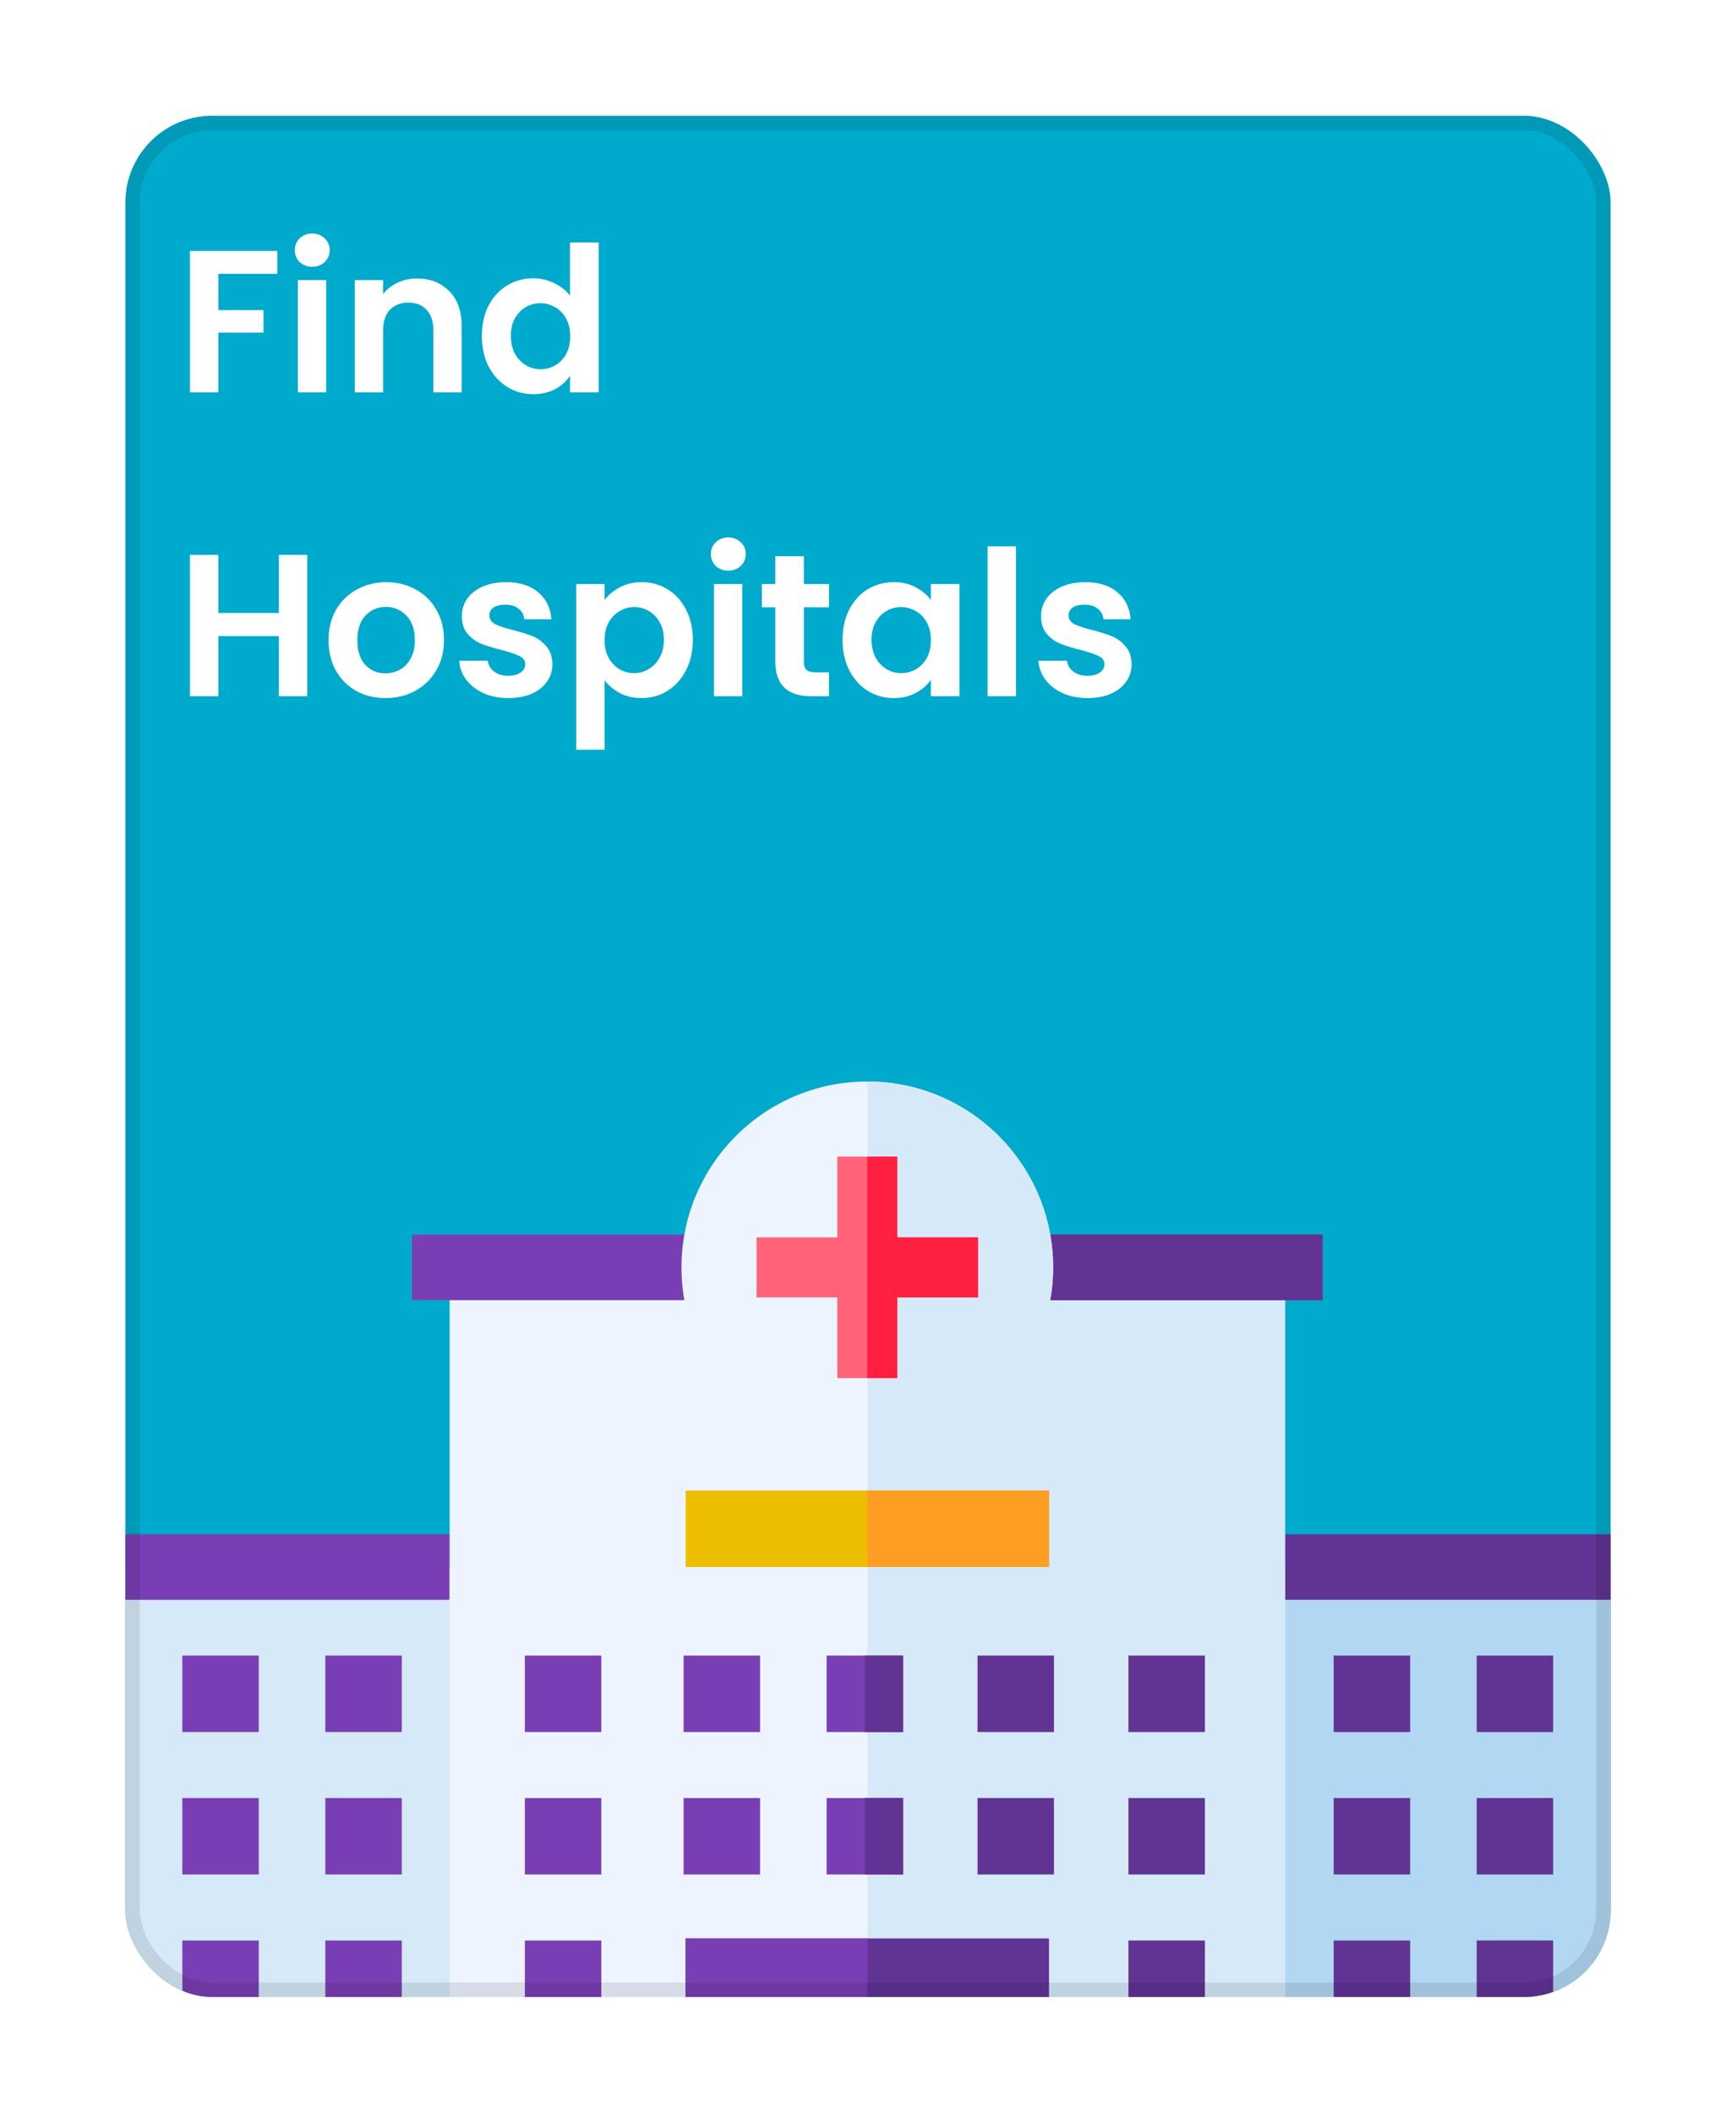 <svg width="120" height="146" viewBox="0 0 120 146" fill="none" xmlns="http://www.w3.org/2000/svg">
<g filter="url(#filter0_d_2498_1778)">
<g clip-path="url(#clip0_2498_1778)">
<rect x="8.666" y="4" width="102.667" height="130" rx="6" fill="#00AACC"/>
<path d="M19.166 13.341V14.923H15.092V17.429H18.214V18.983H15.092V23.113H13.132V13.341H19.166ZM21.585 14.433C21.239 14.433 20.95 14.326 20.717 14.111C20.493 13.887 20.381 13.612 20.381 13.285C20.381 12.959 20.493 12.688 20.717 12.473C20.95 12.249 21.239 12.137 21.585 12.137C21.93 12.137 22.215 12.249 22.439 12.473C22.672 12.688 22.789 12.959 22.789 13.285C22.789 13.612 22.672 13.887 22.439 14.111C22.215 14.326 21.93 14.433 21.585 14.433ZM22.551 15.357V23.113H20.591V15.357H22.551ZM28.82 15.245C29.744 15.245 30.491 15.539 31.06 16.127C31.63 16.706 31.914 17.518 31.914 18.563V23.113H29.954V18.829C29.954 18.213 29.8 17.742 29.492 17.415C29.184 17.079 28.764 16.911 28.232 16.911C27.691 16.911 27.262 17.079 26.944 17.415C26.636 17.742 26.482 18.213 26.482 18.829V23.113H24.522V15.357H26.482V16.323C26.744 15.987 27.075 15.726 27.476 15.539C27.887 15.343 28.335 15.245 28.82 15.245ZM33.309 19.207C33.309 18.423 33.463 17.728 33.771 17.121C34.089 16.515 34.518 16.048 35.059 15.721C35.6 15.395 36.203 15.231 36.865 15.231C37.369 15.231 37.85 15.343 38.307 15.567C38.764 15.782 39.129 16.071 39.399 16.435V12.753H41.387V23.113H39.399V21.965C39.157 22.348 38.816 22.656 38.377 22.889C37.938 23.123 37.43 23.239 36.851 23.239C36.198 23.239 35.6 23.071 35.059 22.735C34.518 22.399 34.089 21.928 33.771 21.321C33.463 20.705 33.309 20.001 33.309 19.207ZM39.413 19.235C39.413 18.759 39.32 18.353 39.133 18.017C38.947 17.672 38.694 17.411 38.377 17.233C38.06 17.047 37.719 16.953 37.355 16.953C36.991 16.953 36.655 17.042 36.347 17.219C36.039 17.397 35.787 17.658 35.591 18.003C35.404 18.339 35.311 18.741 35.311 19.207C35.311 19.674 35.404 20.085 35.591 20.439C35.787 20.785 36.039 21.051 36.347 21.237C36.664 21.424 37.001 21.517 37.355 21.517C37.719 21.517 38.06 21.429 38.377 21.251C38.694 21.065 38.947 20.803 39.133 20.467C39.32 20.122 39.413 19.711 39.413 19.235ZM21.238 34.341V44.113H19.278V39.955H15.092V44.113H13.132V34.341H15.092V38.359H19.278V34.341H21.238ZM26.646 44.239C25.899 44.239 25.227 44.076 24.63 43.749C24.033 43.413 23.561 42.942 23.216 42.335C22.88 41.729 22.712 41.029 22.712 40.235C22.712 39.442 22.885 38.742 23.23 38.135C23.585 37.529 24.066 37.062 24.672 36.735C25.279 36.399 25.956 36.231 26.702 36.231C27.449 36.231 28.125 36.399 28.732 36.735C29.339 37.062 29.815 37.529 30.16 38.135C30.515 38.742 30.692 39.442 30.692 40.235C30.692 41.029 30.51 41.729 30.146 42.335C29.791 42.942 29.306 43.413 28.69 43.749C28.084 44.076 27.402 44.239 26.646 44.239ZM26.646 42.531C27.001 42.531 27.332 42.447 27.64 42.279C27.957 42.102 28.209 41.841 28.396 41.495C28.583 41.15 28.676 40.73 28.676 40.235C28.676 39.498 28.48 38.933 28.088 38.541C27.706 38.14 27.234 37.939 26.674 37.939C26.114 37.939 25.643 38.14 25.26 38.541C24.887 38.933 24.7 39.498 24.7 40.235C24.7 40.973 24.882 41.542 25.246 41.943C25.619 42.335 26.086 42.531 26.646 42.531ZM35.133 44.239C34.498 44.239 33.929 44.127 33.425 43.903C32.921 43.67 32.52 43.357 32.221 42.965C31.932 42.573 31.773 42.139 31.745 41.663H33.719C33.756 41.962 33.901 42.209 34.153 42.405C34.414 42.601 34.736 42.699 35.119 42.699C35.492 42.699 35.782 42.625 35.987 42.475C36.202 42.326 36.309 42.135 36.309 41.901C36.309 41.649 36.178 41.463 35.917 41.341C35.665 41.211 35.259 41.071 34.699 40.921C34.12 40.781 33.644 40.637 33.271 40.487C32.907 40.338 32.59 40.109 32.319 39.801C32.058 39.493 31.927 39.078 31.927 38.555C31.927 38.126 32.048 37.734 32.291 37.379C32.543 37.025 32.898 36.745 33.355 36.539C33.822 36.334 34.368 36.231 34.993 36.231C35.917 36.231 36.654 36.465 37.205 36.931C37.756 37.389 38.059 38.009 38.115 38.793H36.239C36.211 38.485 36.08 38.243 35.847 38.065C35.623 37.879 35.32 37.785 34.937 37.785C34.582 37.785 34.307 37.851 34.111 37.981C33.924 38.112 33.831 38.294 33.831 38.527C33.831 38.789 33.962 38.989 34.223 39.129C34.484 39.26 34.89 39.395 35.441 39.535C36.001 39.675 36.463 39.82 36.827 39.969C37.191 40.119 37.504 40.352 37.765 40.669C38.036 40.977 38.176 41.388 38.185 41.901C38.185 42.349 38.059 42.751 37.807 43.105C37.564 43.46 37.21 43.74 36.743 43.945C36.286 44.141 35.749 44.239 35.133 44.239ZM41.789 37.477C42.041 37.123 42.386 36.829 42.825 36.595C43.273 36.353 43.782 36.231 44.351 36.231C45.014 36.231 45.611 36.395 46.143 36.721C46.684 37.048 47.109 37.515 47.417 38.121C47.734 38.719 47.893 39.414 47.893 40.207C47.893 41.001 47.734 41.705 47.417 42.321C47.109 42.928 46.684 43.399 46.143 43.735C45.611 44.071 45.014 44.239 44.351 44.239C43.782 44.239 43.278 44.123 42.839 43.889C42.41 43.656 42.059 43.362 41.789 43.007V47.809H39.829V36.357H41.789V37.477ZM45.891 40.207C45.891 39.741 45.793 39.339 45.597 39.003C45.41 38.658 45.158 38.397 44.841 38.219C44.533 38.042 44.197 37.953 43.833 37.953C43.478 37.953 43.142 38.047 42.825 38.233C42.517 38.411 42.265 38.672 42.069 39.017C41.882 39.363 41.789 39.769 41.789 40.235C41.789 40.702 41.882 41.108 42.069 41.453C42.265 41.799 42.517 42.065 42.825 42.251C43.142 42.429 43.478 42.517 43.833 42.517C44.197 42.517 44.533 42.424 44.841 42.237C45.158 42.051 45.41 41.785 45.597 41.439C45.793 41.094 45.891 40.683 45.891 40.207ZM50.346 35.433C50.001 35.433 49.711 35.326 49.478 35.111C49.254 34.887 49.142 34.612 49.142 34.285C49.142 33.959 49.254 33.688 49.478 33.473C49.711 33.249 50.001 33.137 50.346 33.137C50.691 33.137 50.976 33.249 51.2 33.473C51.433 33.688 51.55 33.959 51.55 34.285C51.55 34.612 51.433 34.887 51.2 35.111C50.976 35.326 50.691 35.433 50.346 35.433ZM51.312 36.357V44.113H49.352V36.357H51.312ZM55.566 37.967V41.719C55.566 41.981 55.626 42.172 55.748 42.293C55.878 42.405 56.093 42.461 56.392 42.461H57.302V44.113H56.07C54.418 44.113 53.592 43.311 53.592 41.705V37.967H52.668V36.357H53.592V34.439H55.566V36.357H57.302V37.967H55.566ZM58.242 40.207C58.242 39.423 58.396 38.728 58.704 38.121C59.022 37.515 59.446 37.048 59.978 36.721C60.52 36.395 61.122 36.231 61.784 36.231C62.363 36.231 62.867 36.348 63.296 36.581C63.735 36.815 64.085 37.109 64.346 37.463V36.357H66.32V44.113H64.346V42.979C64.094 43.343 63.744 43.647 63.296 43.889C62.858 44.123 62.349 44.239 61.77 44.239C61.117 44.239 60.52 44.071 59.978 43.735C59.446 43.399 59.022 42.928 58.704 42.321C58.396 41.705 58.242 41.001 58.242 40.207ZM64.346 40.235C64.346 39.759 64.253 39.353 64.066 39.017C63.88 38.672 63.628 38.411 63.31 38.233C62.993 38.047 62.652 37.953 62.288 37.953C61.924 37.953 61.588 38.042 61.28 38.219C60.972 38.397 60.72 38.658 60.524 39.003C60.338 39.339 60.244 39.741 60.244 40.207C60.244 40.674 60.338 41.085 60.524 41.439C60.72 41.785 60.972 42.051 61.28 42.237C61.598 42.424 61.934 42.517 62.288 42.517C62.652 42.517 62.993 42.429 63.31 42.251C63.628 42.065 63.88 41.803 64.066 41.467C64.253 41.122 64.346 40.711 64.346 40.235ZM70.23 33.753V44.113H68.27V33.753H70.23ZM75.169 44.239C74.534 44.239 73.965 44.127 73.461 43.903C72.957 43.67 72.556 43.357 72.257 42.965C71.968 42.573 71.809 42.139 71.781 41.663H73.755C73.792 41.962 73.937 42.209 74.189 42.405C74.45 42.601 74.772 42.699 75.155 42.699C75.528 42.699 75.818 42.625 76.023 42.475C76.238 42.326 76.345 42.135 76.345 41.901C76.345 41.649 76.214 41.463 75.953 41.341C75.701 41.211 75.295 41.071 74.735 40.921C74.156 40.781 73.68 40.637 73.307 40.487C72.943 40.338 72.626 40.109 72.355 39.801C72.094 39.493 71.963 39.078 71.963 38.555C71.963 38.126 72.084 37.734 72.327 37.379C72.579 37.025 72.934 36.745 73.391 36.539C73.858 36.334 74.404 36.231 75.029 36.231C75.953 36.231 76.69 36.465 77.241 36.931C77.792 37.389 78.095 38.009 78.151 38.793H76.275C76.247 38.485 76.116 38.243 75.883 38.065C75.659 37.879 75.356 37.785 74.973 37.785C74.618 37.785 74.343 37.851 74.147 37.981C73.96 38.112 73.867 38.294 73.867 38.527C73.867 38.789 73.998 38.989 74.259 39.129C74.52 39.26 74.926 39.395 75.477 39.535C76.037 39.675 76.499 39.82 76.863 39.969C77.227 40.119 77.54 40.352 77.801 40.669C78.072 40.977 78.212 41.388 78.221 41.901C78.221 42.349 78.095 42.751 77.843 43.105C77.6 43.46 77.246 43.74 76.779 43.945C76.322 44.141 75.785 44.239 75.169 44.239Z" fill="white"/>
<path d="M59.953 104.287H111.7V148.813H59.953V104.287Z" fill="#B2D7F3"/>
<path d="M8.207 104.287H59.954V148.813H8.207V104.287Z" fill="#D6E9F8"/>
<path d="M92.191 110.405H97.476V115.689H92.191V110.405Z" fill="#613393"/>
<path d="M92.191 120.25H97.476V125.534H92.191V120.25Z" fill="#613393"/>
<path d="M102.076 110.405H107.36V115.689H102.076V110.405Z" fill="#613393"/>
<path d="M102.076 120.25H107.36V125.534H102.076V120.25Z" fill="#613393"/>
<path d="M92.191 130.096H97.476V135.38H92.191V130.096Z" fill="#613393"/>
<path d="M102.076 130.094H107.36V135.378H102.076V130.094Z" fill="#613393"/>
<path d="M12.604 110.405H17.888V115.689H12.604V110.405Z" fill="#7A3EB4"/>
<path d="M12.604 120.25H17.888V125.534H12.604V120.25Z" fill="#7A3EB4"/>
<path d="M22.488 110.405H27.773V115.689H22.488V110.405Z" fill="#7A3EB4"/>
<path d="M22.488 120.25H27.773V125.534H22.488V120.25Z" fill="#7A3EB4"/>
<path d="M12.604 130.095H17.888V135.379H12.604V130.095Z" fill="#7A3EB4"/>
<path d="M22.488 130.096H27.773V135.38H22.488V130.096Z" fill="#7A3EB4"/>
<path d="M88.824 102.021H113.214V106.554H88.824V102.021Z" fill="#613393"/>
<path d="M6.691 102.021H31.081V106.554H6.691V102.021Z" fill="#7A3EB4"/>
<path d="M88.823 151.656H47.394L59.952 148.813L72.512 151.656H31.082V83.136H88.823V151.656Z" fill="#EEF4FF"/>
<path d="M88.824 151.654H72.512L59.953 148.812V83.135H88.824V151.654Z" fill="#D6E9F8"/>
<path d="M47.395 129.951H72.512V151.655H47.395V129.951Z" fill="#613393"/>
<path d="M28.479 81.314H91.422V85.847H28.479V81.314Z" fill="#7A3EB4"/>
<path d="M47.395 129.951H59.953V151.655H47.395V129.951Z" fill="#7A3EB4"/>
<path d="M78.004 120.25H83.288V125.534H78.004V120.25Z" fill="#613393"/>
<path d="M78.004 130.095H83.288V135.379H78.004V130.095Z" fill="#613393"/>
<path d="M36.281 120.25H41.565V125.534H36.281V120.25Z" fill="#7A3EB4"/>
<path d="M36.281 130.095H41.565V135.379H36.281V130.095Z" fill="#7A3EB4"/>
<path d="M47.395 99.002H72.512V104.287H47.395V99.002Z" fill="#EDBE00"/>
<path d="M59.953 99.002H72.513V104.287H59.953V99.002Z" fill="#FF9E22"/>
<path d="M59.953 81.314H91.425V85.847H59.953V81.314Z" fill="#613393"/>
<path d="M59.951 96.425C67.045 96.425 72.795 90.675 72.795 83.581C72.795 76.488 67.045 70.737 59.951 70.737C52.858 70.737 47.107 76.488 47.107 83.581C47.107 90.675 52.858 96.425 59.951 96.425Z" fill="#EEF4FF"/>
<path d="M72.797 83.581C72.797 76.488 67.046 70.737 59.953 70.737V96.425C67.046 96.425 72.797 90.675 72.797 83.581Z" fill="#D6E9F8"/>
<path d="M67.603 81.507H62.023V75.927H57.876V81.507H52.295V85.654H57.876V91.235H62.023V85.654H67.603V81.507Z" fill="#FF6379"/>
<path d="M62.025 75.927H59.951V91.235H62.025V85.655H67.605V81.507H62.025V75.927Z" fill="#FF1F3E"/>
<path d="M47.254 120.25H52.538V125.534H47.254V120.25Z" fill="#7A3EB4"/>
<path d="M57.139 120.25H62.423V125.534H57.139V120.25Z" fill="#7A3EB4"/>
<path d="M67.57 120.25H72.855V125.534H67.57V120.25Z" fill="#613393"/>
<path d="M78.004 110.405H83.288V115.689H78.004V110.405Z" fill="#613393"/>
<path d="M36.281 110.405H41.565V115.689H36.281V110.405Z" fill="#7A3EB4"/>
<path d="M47.254 110.405H52.538V115.689H47.254V110.405Z" fill="#7A3EB4"/>
<path d="M57.139 110.405H62.423V115.689H57.139V110.405Z" fill="#7A3EB4"/>
<path d="M67.57 110.405H72.855V115.689H67.57V110.405Z" fill="#613393"/>
<path d="M59.781 120.25H62.423V125.534H59.781V120.25Z" fill="#613393"/>
<path d="M59.781 110.405H62.423V115.689H59.781V110.405Z" fill="#613393"/>
</g>
<rect x="9.166" y="4.5" width="101.667" height="129" rx="5.5" stroke="black" stroke-opacity="0.1"/>
</g>
<defs>
<filter id="filter0_d_2498_1778" x="0.666" y="0" width="118.666" height="146" filterUnits="userSpaceOnUse" color-interpolation-filters="sRGB">
<feFlood flood-opacity="0" result="BackgroundImageFix"/>
<feColorMatrix in="SourceAlpha" type="matrix" values="0 0 0 0 0 0 0 0 0 0 0 0 0 0 0 0 0 0 127 0" result="hardAlpha"/>
<feOffset dy="4"/>
<feGaussianBlur stdDeviation="4"/>
<feComposite in2="hardAlpha" operator="out"/>
<feColorMatrix type="matrix" values="0 0 0 0 0 0 0 0 0 0 0 0 0 0 0 0 0 0 0.08 0"/>
<feBlend mode="normal" in2="BackgroundImageFix" result="effect1_dropShadow_2498_1778"/>
<feBlend mode="normal" in="SourceGraphic" in2="effect1_dropShadow_2498_1778" result="shape"/>
</filter>
<clipPath id="clip0_2498_1778">
<rect x="8.666" y="4" width="102.667" height="130" rx="6" fill="white"/>
</clipPath>
</defs>
</svg>
